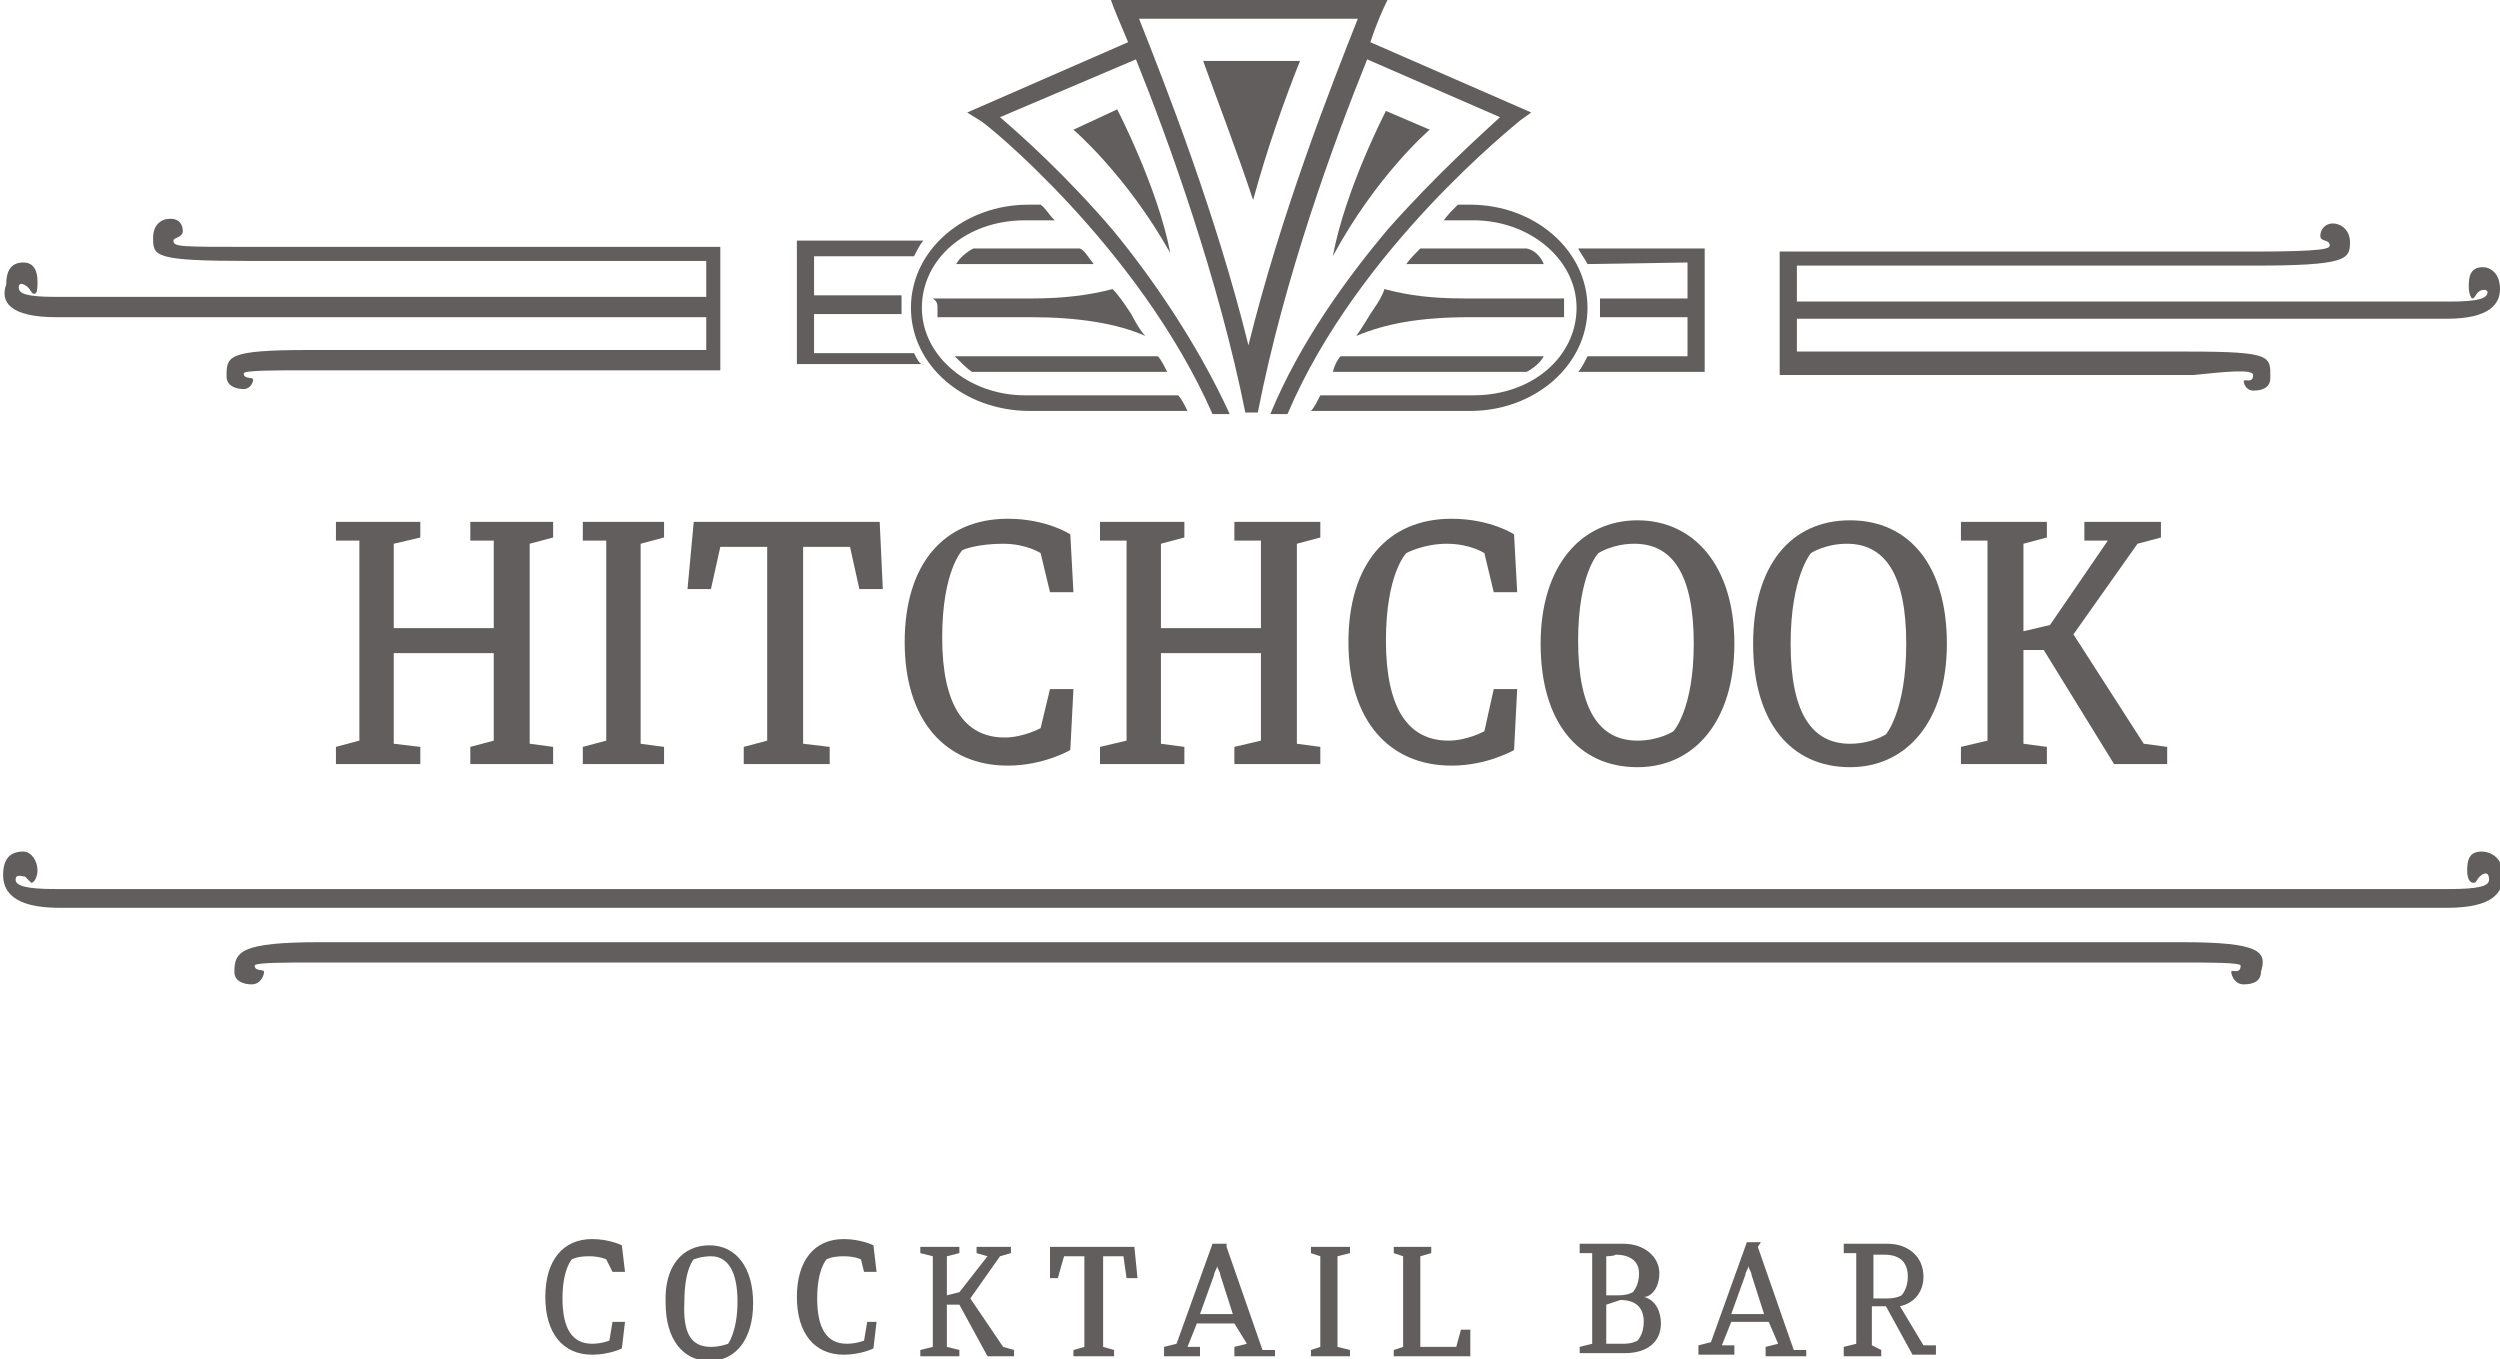 <?xml version="1.0" encoding="utf-8"?>
<!-- Generator: Adobe Illustrator 21.0.2, SVG Export Plug-In . SVG Version: 6.00 Build 0)  -->
<svg version="1.1" id="Layer_1" xmlns="http://www.w3.org/2000/svg" xmlns:xlink="http://www.w3.org/1999/xlink" x="0px" y="0px"
	 viewBox="0 0 160 87" style="enable-background:new 0 0 160 87;" xml:space="preserve">
<style type="text/css">
	.st0{fill:#615E5D;}
</style>
<path class="st0" d="M38.8,80.6c0,0-0.4-0.2-1.1-0.2c-0.8,0-1.1,0.2-1.1,0.2s-0.6,0.6-0.6,2.5s0.6,2.9,1.9,2.9
	c0.6,0,1.1-0.2,1.1-0.2l0.2-1.2h0.8l-0.2,1.7c0,0-0.8,0.4-1.9,0.4c-1.9,0-3-1.4-3-3.7c0-2.3,1.1-3.7,3-3.7c1.1,0,1.9,0.4,1.9,0.4
	l0.2,1.7h-0.8L38.8,80.6"/>
<path class="st0" d="M45.4,79.7c1.7,0,2.8,1.4,2.8,3.7c0,2.3-1.1,3.7-2.8,3.7c-1.7,0-2.8-1.4-2.8-3.7C42.5,81,43.7,79.7,45.4,79.7
	 M45.5,86.2c0.6,0,1.1-0.2,1.1-0.2s0.6-0.8,0.6-2.7c0-1.9-0.6-2.9-1.7-2.9c-0.6,0-1.1,0.2-1.1,0.2s-0.6,0.6-0.6,2.7
	C43.7,85.3,44.2,86.2,45.5,86.2z"/>
<path class="st0" d="M55.1,80.6c0,0-0.4-0.2-1.1-0.2c-0.8,0-1.1,0.2-1.1,0.2s-0.6,0.6-0.6,2.5s0.6,2.9,1.9,2.9
	c0.6,0,1.1-0.2,1.1-0.2l0.2-1.2h0.6l-0.2,1.7c0,0-0.8,0.4-1.9,0.4c-1.9,0-3-1.4-3-3.7c0-2.3,1.1-3.7,3-3.7c1.1,0,1.9,0.4,1.9,0.4
	l0.2,1.7h-0.8L55.1,80.6"/>
<polyline class="st0" points="61.4,86.4 61.4,86.8 58.9,86.8 58.9,86.4 59.7,86.2 59.7,80.4 58.9,80.2 58.9,79.8 61.4,79.8 
	61.4,80.2 60.6,80.4 60.6,82.9 61.4,82.7 63.2,80.4 62.5,80.2 62.5,79.8 64.7,79.8 64.7,80.2 64,80.4 62.1,83.1 64.2,86.2 
	64.9,86.4 64.9,86.8 63.2,86.8 61.4,83.5 60.6,83.5 60.6,86.2 61.4,86.4 "/>
<polyline class="st0" points="71.3,86.4 71.3,86.8 68.7,86.8 68.7,86.4 69.4,86.2 69.4,80.4 68.1,80.4 67.7,81.8 67.2,81.8 
	67.2,79.8 72.6,79.8 72.8,81.8 72.1,81.8 71.9,80.4 70.6,80.4 70.6,86.2 71.3,86.4 "/>
<path class="st0" d="M78.5,79.8L78.5,79.8l2.3,6.6h0.8v0.4h-2.6v-0.6l0.8-0.2L79,84.7h-2.4L76,86.2h0.8v0.6h-2.3v-0.6l0.8-0.2
	l2.3-6.4h0.9 M76.8,84.1h2.1l-0.8-2.5c0-0.2-0.2-0.4-0.2-0.6l0,0c0,0.2-0.2,0.4-0.2,0.6L76.8,84.1z"/>
<polyline class="st0" points="86.4,86.4 86.4,86.8 83.9,86.8 83.9,86.4 84.5,86.2 84.5,80.4 83.9,80.2 83.9,79.8 86.4,79.8 
	86.4,80.2 85.6,80.4 85.6,86.2 86.4,86.4 "/>
<polyline class="st0" points="89.2,86.8 89.2,86.4 89.8,86.2 89.8,80.4 89.2,80.2 89.2,79.8 91.6,79.8 91.6,80.2 90.9,80.4 
	90.9,86.2 93.2,86.2 93.5,85.1 94.1,85.1 94.1,86.8 89.2,86.8 "/>
<path class="st0" d="M101.1,86.8v-0.6l0.8-0.2v-5.8h-0.8v-0.6h2.8c1.3,0,2.3,0.8,2.3,1.9c0,0.8-0.4,1.4-0.9,1.5H105l0,0h0.2
	c0.8,0.2,1.1,1,1.1,1.7c0,1.2-0.9,1.9-2.3,1.9H101.1 M102.8,80.4v2.5h0.8c0.6,0,0.9-0.2,0.9-0.2s0.4-0.4,0.4-1.2
	c0-0.8-0.6-1.2-1.5-1.2C103.3,80.4,102.8,80.4,102.8,80.4z M102.8,83.5V86h1.1c0.6,0,0.9-0.2,0.9-0.2s0.4-0.4,0.4-1.2
	c0-1-0.6-1.4-1.5-1.4L102.8,83.5L102.8,83.5z"/>
<path class="st0" d="M112.5,79.8L112.5,79.8l2.3,6.6h0.8v0.4h-2.6v-0.6l0.8-0.2l-0.6-1.4h-2.4l-0.6,1.5h0.8v0.6h-2.3v-0.6l0.8-0.2
	l2.3-6.4h0.9 M110.8,84.1h2.1l-0.8-2.5c0-0.2-0.2-0.4-0.2-0.6l0,0c0,0.2-0.2,0.4-0.2,0.6L110.8,84.1z"/>
<path class="st0" d="M120.4,86.4v0.4H118v-0.6l0.8-0.2v-5.8H118v-0.6h2.8c1.3,0,2.3,0.8,2.3,2.1c0,1-0.6,1.7-1.5,1.9l1.5,2.5h0.8
	v0.6h-1.5l-1.7-3.1h-0.9v2.5L120.4,86.4 M119.9,80.4v2.7h0.9c0.6,0,0.9-0.2,0.9-0.2s0.4-0.4,0.4-1.2c0-1-0.6-1.4-1.5-1.4H119.9z"/>
<polyline class="st0" points="35.4,34.4 35.4,33.4 30.1,33.4 30.1,34.6 31.6,34.6 31.6,40.2 25.2,40.2 25.2,34.8 26.9,34.4 
	26.9,33.4 21.5,33.4 21.5,34.6 23,34.6 23,47.4 21.5,47.8 21.5,48.9 26.9,48.9 26.9,47.8 25.2,47.6 25.2,41.8 31.6,41.8 31.6,47.4 
	30.1,47.8 30.1,48.9 35.4,48.9 35.4,47.8 33.9,47.6 33.9,34.8 35.4,34.4 "/>
<polyline class="st0" points="42.5,34.4 42.5,33.4 37.3,33.4 37.3,34.6 38.8,34.6 38.8,47.4 37.3,47.8 37.3,48.9 42.5,48.9 
	42.5,47.8 41,47.6 41,34.8 42.5,34.4 "/>
<polyline class="st0" points="54.4,35 55,37.7 56.5,37.7 56.3,33.4 44.4,33.4 44,37.7 45.5,37.7 46.1,35 49.1,35 49.1,47.4 
	47.6,47.8 47.6,48.9 53.1,48.9 53.1,47.8 51.4,47.6 51.4,35 54.4,35 "/>
<path class="st0" d="M64.2,34.8c1.5,0,2.4,0.6,2.4,0.6l0.6,2.5h1.5l-0.2-3.7c0,0-1.5-1-4-1c-4.1,0-6.6,2.9-6.6,7.9s2.6,7.9,6.6,7.9
	c2.3,0,4-1,4-1l0.2-3.9h-1.5l-0.6,2.5c0,0-1.1,0.6-2.3,0.6c-2.6,0-4-2.1-4-6.4s1.3-5.6,1.3-5.6S62.5,34.8,64.2,34.8"/>
<polyline class="st0" points="84.5,34.4 84.5,33.4 79,33.4 79,34.6 80.7,34.6 80.7,40.2 74.3,40.2 74.3,34.8 75.8,34.4 75.8,33.4 
	70.4,33.4 70.4,34.6 72.1,34.6 72.1,47.4 70.4,47.8 70.4,48.9 75.8,48.9 75.8,47.8 74.3,47.6 74.3,41.8 80.7,41.8 80.7,47.4 
	79,47.8 79,48.9 84.5,48.9 84.5,47.8 83,47.6 83,34.8 84.5,34.4 "/>
<path class="st0" d="M92.6,34.8c1.5,0,2.4,0.6,2.4,0.6l0.6,2.5h1.5l-0.2-3.7c0,0-1.5-1-4-1c-4.1,0-6.6,2.9-6.6,7.9s2.6,7.9,6.6,7.9
	c2.3,0,4-1,4-1l0.2-3.9h-1.5L95,46.8c0,0-1.1,0.6-2.3,0.6c-2.6,0-4-2.1-4-6.4s1.3-5.6,1.3-5.6S91.1,34.8,92.6,34.8"/>
<path class="st0" d="M104.8,33.3c-3.6,0-6.2,2.9-6.2,7.9s2.4,7.9,6.2,7.9c3.6,0,6.2-2.9,6.2-7.9C111,36.2,108.4,33.3,104.8,33.3
	 M107.1,46.8c0,0-0.9,0.6-2.3,0.6c-2.4,0-3.8-1.9-3.8-6.4c0-4.3,1.3-5.6,1.3-5.6s0.9-0.6,2.3-0.6c2.4,0,3.8,1.9,3.8,6.4
	C108.4,45.4,107.1,46.8,107.1,46.8z"/>
<path class="st0" d="M118.4,49.1c3.6,0,6.2-2.9,6.2-7.9s-2.4-7.9-6.2-7.9s-6.2,2.9-6.2,7.9C112.2,46.2,114.6,49.1,118.4,49.1
	 M115.9,35.4c0,0,0.9-0.6,2.3-0.6c2.4,0,3.8,1.9,3.8,6.4c0,4.3-1.3,5.8-1.3,5.8s-0.9,0.6-2.3,0.6c-2.4,0-3.8-1.9-3.8-6.4
	C114.6,36.9,115.9,35.4,115.9,35.4z"/>
<polyline class="st0" points="130.8,41.6 135.3,48.9 138.7,48.9 138.7,47.8 137.2,47.6 132.7,40.6 136.8,34.8 138.3,34.4 
	138.3,33.4 133.4,33.4 133.4,34.6 134.9,34.6 131.2,40 129.5,40.4 129.5,34.8 131,34.4 131,33.4 125.5,33.4 125.5,34.6 127.2,34.6 
	127.2,47.4 125.5,47.8 125.5,48.9 131,48.9 131,47.8 129.5,47.6 129.5,41.6 130.8,41.6 "/>
<path class="st0" d="M3.6,20.3h41.6v2.1H19.8c-5.3,0-5.3,0.4-5.3,1.7c0,0.6,0.6,0.8,1.1,0.8c0.4,0,0.6-0.4,0.6-0.6
	c0-0.2-0.6,0-0.6-0.4c0-0.2,1.9-0.2,4-0.2h26.5v-7.9H16c-4.5,0-4.9,0-4.9-0.4c0-0.2,0.6-0.2,0.6-0.6c0-0.4-0.2-0.8-0.8-0.8
	c-0.6,0-1.1,0.4-1.1,1.2c0,1.2,0,1.5,6.2,1.5h29.2v2.3H3.6c-1.9,0-2.4-0.2-2.4-0.6c0-0.4,0.4-0.2,0.6,0s0.2,0.4,0.4,0.4
	c0.2,0,0.2-0.4,0.2-0.8c0-0.6-0.2-1.2-0.9-1.2s-1.1,0.4-1.1,1.4C0,19.3,0.6,20.3,3.6,20.3"/>
<path class="st0" d="M144.2,24c0,0.6-0.6,0.2-0.6,0.4c0,0.2,0.2,0.6,0.6,0.6c0.6,0,1.1-0.2,1.1-0.8c0-1.4,0.2-1.7-5.3-1.7h-25v-2.1
	h41.6c2.8,0,3.4-1,3.4-1.9c0-1-0.6-1.4-1.1-1.4c-0.8,0-0.9,0.6-0.9,1.2c0,0.6,0.2,0.8,0.2,0.8c0.2,0,0.2-0.2,0.4-0.4
	c0.2-0.2,0.6-0.2,0.6,0c0,0.4-0.6,0.6-2.4,0.6H115V17h29.2c6,0,6.2-0.4,6.2-1.5c0-0.8-0.6-1.2-1.1-1.2s-0.8,0.4-0.8,0.8
	c0,0.4,0.6,0.2,0.6,0.6c0,0.2-0.2,0.4-4.9,0.4h-30.3V24h26.5C142.3,23.8,144.2,23.6,144.2,24"/>
<path class="st0" d="M68.7,8.3c0,0,3.4,2.9,6.2,7.9C74.1,12,71.5,7,71.5,7L68.7,8.3"/>
<path class="st0" d="M91.5,8.3l-2.8-1.2c0,0-2.6,5-3.4,9.3C88.1,11.2,91.5,8.3,91.5,8.3"/>
<path class="st0" d="M83.2,3.9H77c0.9,2.5,2.1,5.6,3.2,8.9C81.1,9.5,82.2,6.4,83.2,3.9"/>
<path class="st0" d="M93.3,13.1c-0.4,0.4-0.6,0.6-0.9,1h1.9c3.6,0,6.6,2.5,6.6,5.6c0,3.1-2.8,5.6-6.6,5.6h-9.8
	c-0.2,0.4-0.4,0.8-0.6,1h10.2c4.1,0,7.5-2.9,7.5-6.6s-3.4-6.6-7.5-6.6L93.3,13.1"/>
<path class="st0" d="M65.9,26.3H76c-0.2-0.4-0.4-0.8-0.6-1h-9.8c-3.6,0-6.6-2.5-6.6-5.6s2.8-5.6,6.6-5.6h1.9c-0.4-0.4-0.6-0.8-0.9-1
	h-0.8c-4.1,0-7.5,2.9-7.5,6.6S61.7,26.3,65.9,26.3"/>
<path class="st0" d="M62.7,7.7c0.2,0,10.2,8.1,14.9,18.8h1.1c-2.1-4.6-5.1-8.9-7.5-11.8c-3-3.5-5.8-6-7.2-7.2l8.7-3.7
	c2.1,5.2,5.3,14.1,7,22.6h0.8c1.7-8.7,4.9-17.4,7-22.6L96,7.5c-1.3,1.2-4.1,3.7-7.2,7.2c-2.6,3.1-5.6,7.2-7.5,11.8h1.1
	C86.9,15.9,97.1,7.9,97.3,7.7L98,7.2L87.7,2.7c0.4-1.2,0.8-2.1,1.1-2.7H71.1c0.2,0.6,0.6,1.5,1.1,2.7L61.9,7.2L62.7,7.7 M86.9,1.2
	c-1.7,4.3-4.9,12.4-7,20.9c-2.1-8.5-5.3-16.6-7-20.9H86.9z"/>
<path class="st0" d="M139.6,60.3H20.5c-5.1,0-5.5,0.6-5.5,1.9c0,0.6,0.6,0.8,1.1,0.8c0.6,0,0.8-0.6,0.8-0.8c0-0.2-0.6,0-0.6-0.4
	c0-0.2,1.9-0.2,4-0.2h119.1c2.1,0,4,0,4,0.2c0,0.6-0.6,0.2-0.6,0.4c0,0.2,0.2,0.8,0.8,0.8c0.6,0,1.1-0.2,1.1-0.8
	C145.1,60.9,144.7,60.3,139.6,60.3"/>
<path class="st0" d="M158.8,54.5c-0.8,0-0.9,0.6-0.9,1.2s0.2,0.8,0.4,0.8s0.2-0.2,0.4-0.4c0.2-0.2,0.6-0.4,0.6,0.2
	c0,0.4-0.6,0.6-2.6,0.6H3.6c-1.9,0-2.6-0.2-2.6-0.6c0-0.4,0.4-0.2,0.6-0.2c0.2,0.2,0.4,0.4,0.4,0.4c0.2,0,0.4-0.4,0.4-0.8
	c0-0.6-0.4-1.2-0.9-1.2c-0.8,0-1.3,0.4-1.3,1.5c0,1,0.6,2.1,3.6,2.1h152.8c3,0,3.6-1,3.6-2.1C160.2,55.1,159.6,54.5,158.8,54.5"/>
<path class="st0" d="M108,16.8v2.3h-5.6c0,0.2,0,0.4,0,0.6c0,0.2,0,0.4,0,0.6h5.6v2.5h-6.4c-0.2,0.4-0.4,0.8-0.6,1h8.1v-7.9h-8.1
	c0.2,0.4,0.4,0.6,0.6,1L108,16.8"/>
<path class="st0" d="M58.5,22.6h-6.4v-2.5h5.6c0-0.2,0-0.4,0-0.6c0-0.2,0-0.4,0-0.6h-5.6v-2.5h6.4c0.2-0.4,0.4-0.8,0.6-1H51v7.9h8.1
	C58.9,23.4,58.7,23,58.5,22.6"/>
<path class="st0" d="M88.1,19.5l-0.4,0.6c0,0-0.6,1-0.9,1.4c1.9-0.8,4.1-1.2,7.3-1.2h6c0-0.2,0-0.4,0-0.6c0-0.2,0-0.4,0-0.6h-6.4
	l0,0c-2.1,0-3.6-0.2-5.1-0.6C88.5,18.9,88.1,19.5,88.1,19.5"/>
<path class="st0" d="M97.7,15.9h-6.8c-0.4,0.4-0.6,0.6-0.9,1h8.8C98.6,16.4,98.2,16,97.7,15.9"/>
<path class="st0" d="M85.3,23.8h12.4c0.4-0.2,0.9-0.6,1.1-1h-13C85.6,23,85.4,23.4,85.3,23.8"/>
<path class="st0" d="M69.1,15.9h-6.8c-0.4,0.2-0.9,0.6-1.1,1H70C69.6,16.4,69.4,16,69.1,15.9"/>
<path class="st0" d="M60,19.7c0,0.2,0,0.4,0,0.6h6c3,0,5.5,0.4,7.3,1.2c-0.4-0.4-0.9-1.4-0.9-1.4l-0.4-0.6c0,0-0.4-0.6-0.8-1
	c-1.5,0.4-3.2,0.6-5.1,0.6l0,0h-6.4C60,19.3,60,19.5,60,19.7"/>
<path class="st0" d="M74.7,23.8c-0.2-0.4-0.4-0.8-0.6-1h-13c0.4,0.4,0.8,0.8,1.1,1H74.7"/>
</svg>
